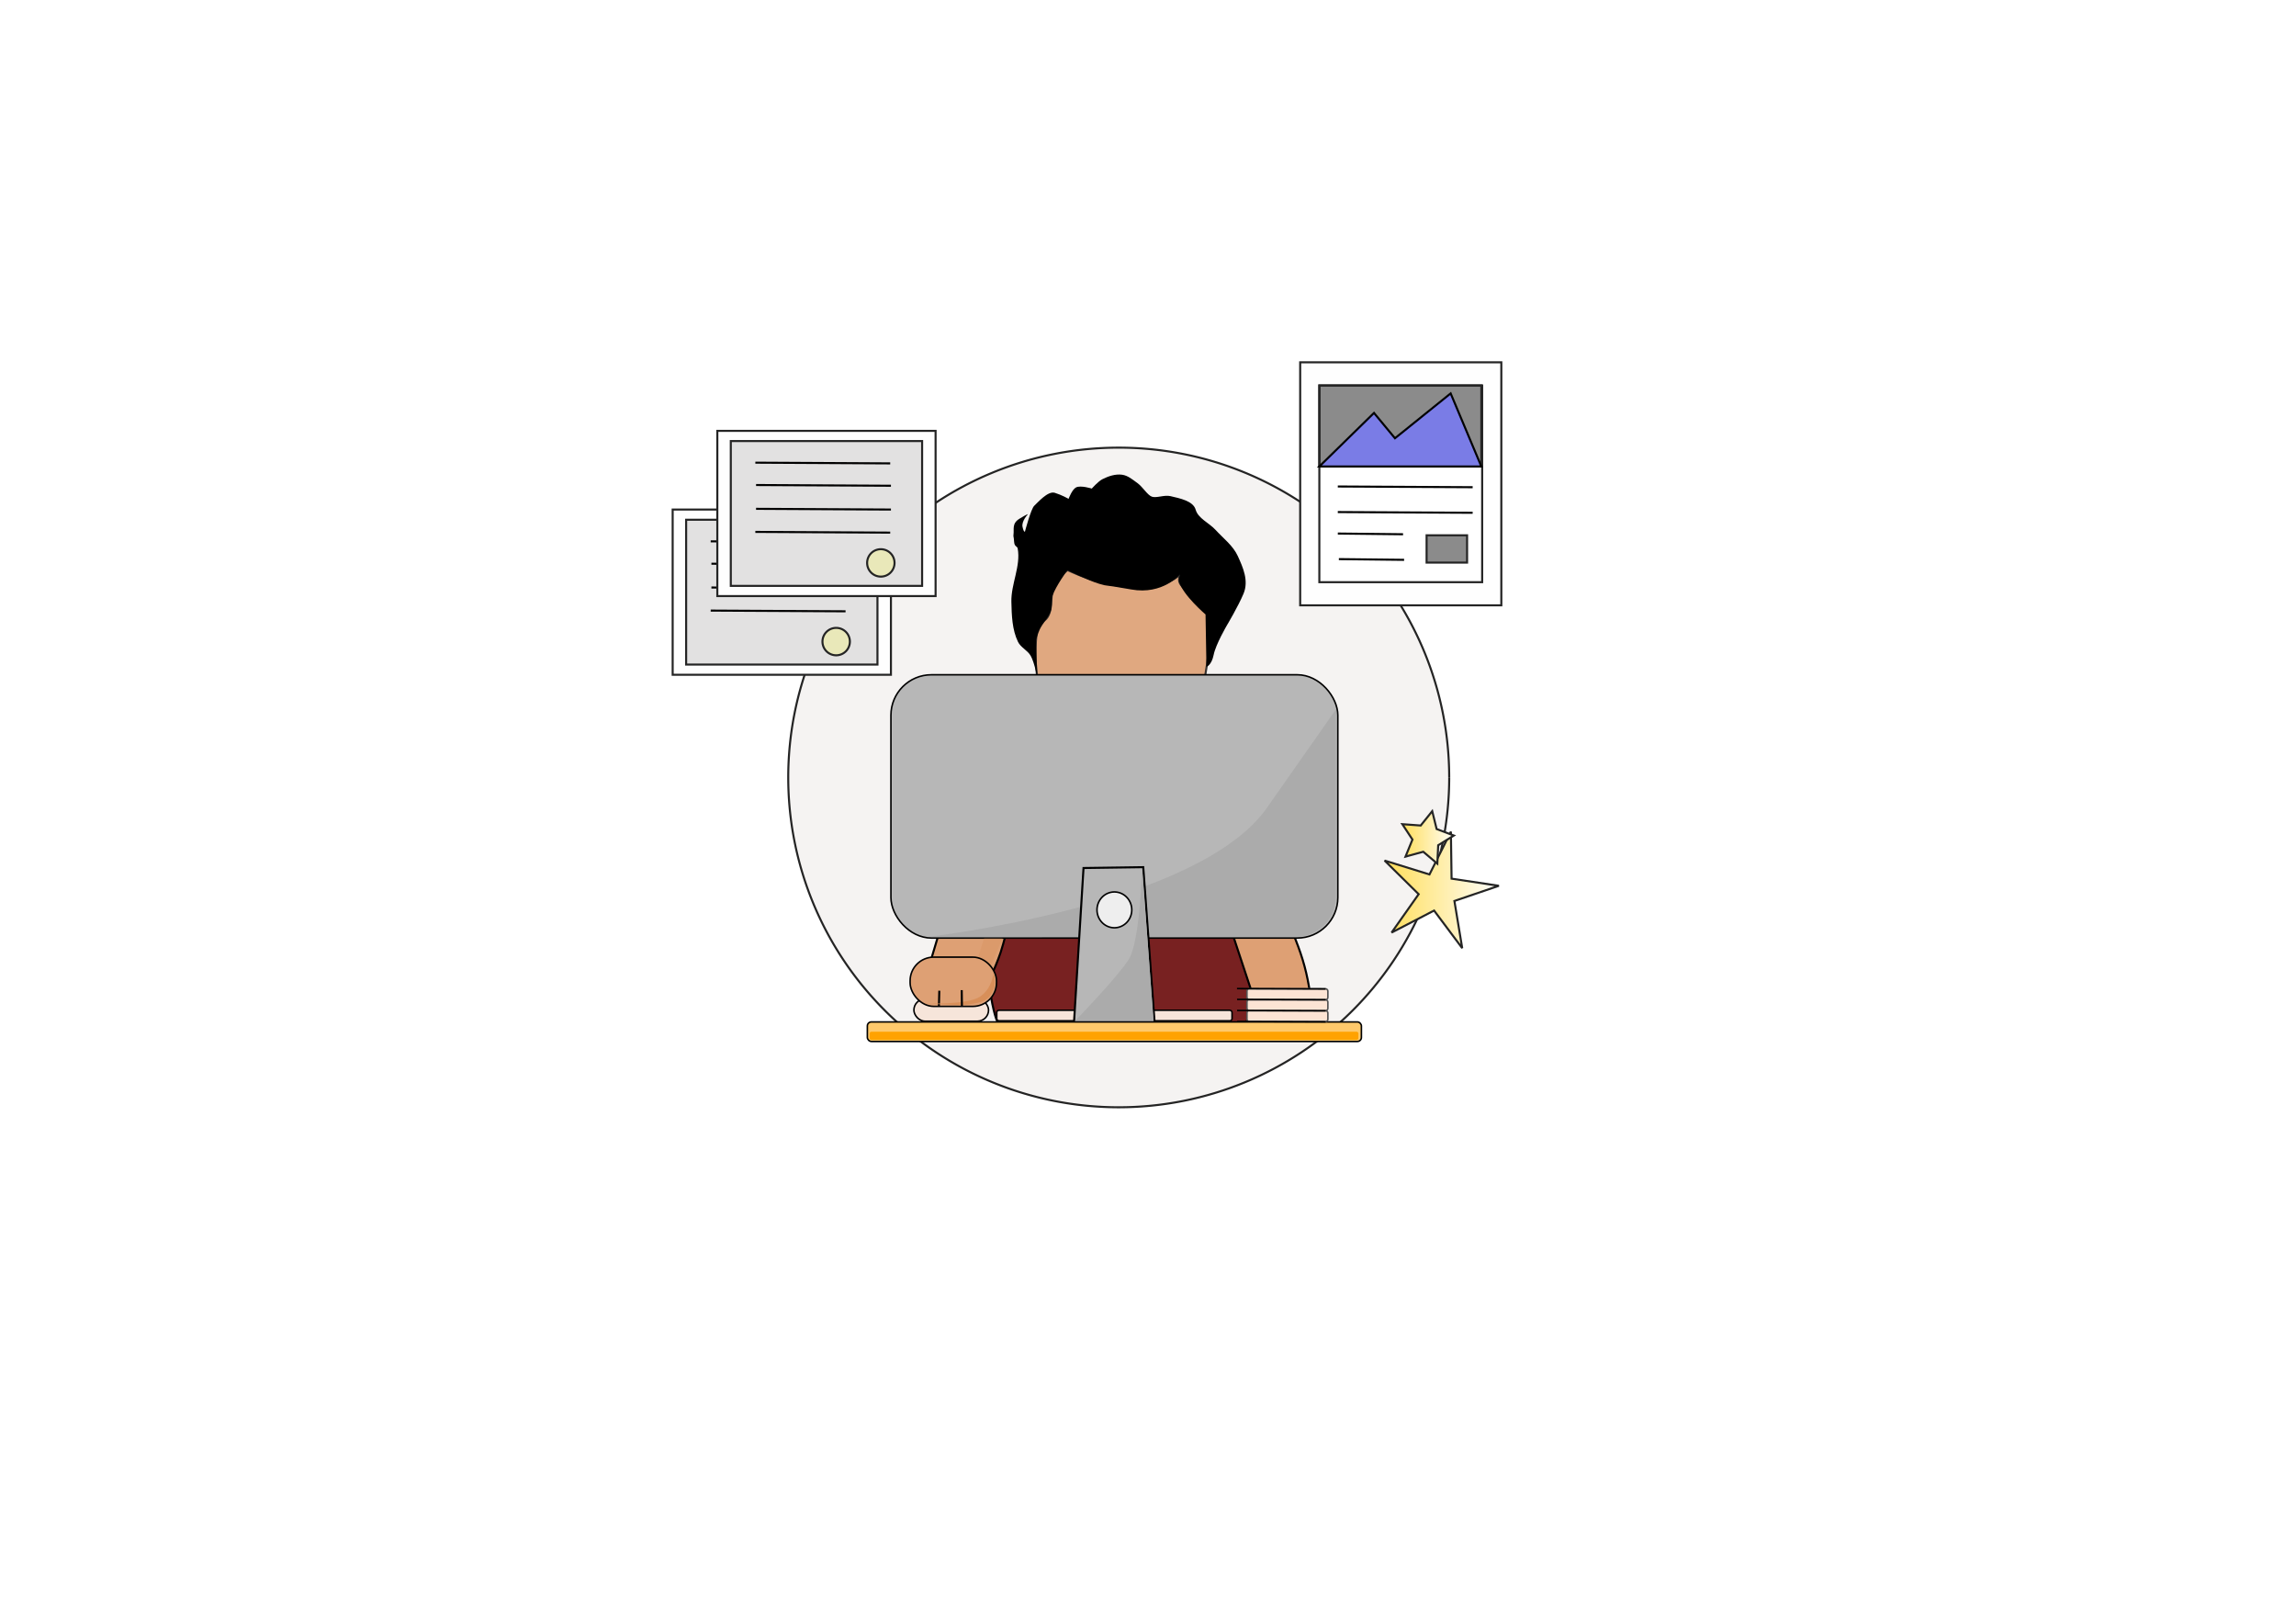 <?xml version="1.0" encoding="UTF-8" standalone="no"?>
<svg
   xmlns:dc="http://purl.org/dc/elements/1.1/"
   xmlns:cc="http://creativecommons.org/ns#"
   xmlns:rdf="http://www.w3.org/1999/02/22-rdf-syntax-ns#"
   xmlns:svg="http://www.w3.org/2000/svg"
   xmlns="http://www.w3.org/2000/svg"
   xmlns:xlink="http://www.w3.org/1999/xlink"
   xmlns:sodipodi="http://sodipodi.sourceforge.net/DTD/sodipodi-0.dtd"
   xmlns:inkscape="http://www.inkscape.org/namespaces/inkscape"
   sodipodi:docname="omkar_desk.svg"
   inkscape:version="1.0 (5b275a35d9, 2020-05-03)"
   id="svg8"
   version="1.1"
   viewBox="0 0 297 210"
   height="210mm"
   width="297mm">
  <defs
     id="defs2">
    <linearGradient
       inkscape:collect="always"
       id="linearGradient1306">
      <stop
         style="stop-color:#ffdd55;stop-opacity:1"
         offset="0"
         id="stop1302" />
      <stop
         style="stop-color:#ffffff;stop-opacity:1"
         offset="1"
         id="stop1304" />
    </linearGradient>
    <linearGradient
       id="linearGradient1296"
       inkscape:collect="always">
      <stop
         id="stop1292"
         offset="0"
         style="stop-color:#ffdd55;stop-opacity:1" />
      <stop
         id="stop1294"
         offset="1"
         style="stop-color:#ffffff;stop-opacity:1" />
    </linearGradient>
    <inkscape:perspective
       id="perspective914"
       inkscape:persp3d-origin="148.5 : 70 : 1"
       inkscape:vp_z="297 : 105 : 1"
       inkscape:vp_y="0 : 1000 : 0"
       inkscape:vp_x="0 : 105 : 1"
       sodipodi:type="inkscape:persp3d" />
    <filter
       height="1.645"
       y="-0.323"
       width="1.012"
       x="-0.006"
       id="filter990"
       style="color-interpolation-filters:sRGB"
       inkscape:collect="always">
      <feGaussianBlur
         id="feGaussianBlur992"
         stdDeviation="0.142"
         inkscape:collect="always" />
    </filter>
    <filter
       height="1.114"
       y="-0.057"
       width="1.053"
       x="-0.026"
       id="filter1043"
       style="color-interpolation-filters:sRGB"
       inkscape:collect="always">
      <feGaussianBlur
         id="feGaussianBlur1045"
         stdDeviation="0.093"
         inkscape:collect="always" />
    </filter>
    <filter
       height="1.088"
       y="-0.044"
       width="1.187"
       x="-0.094"
       id="filter1077"
       style="color-interpolation-filters:sRGB"
       inkscape:collect="always">
      <feGaussianBlur
         id="feGaussianBlur1079"
         stdDeviation="0.095"
         inkscape:collect="always" />
    </filter>
    <linearGradient
       gradientUnits="userSpaceOnUse"
       y2="202.086"
       x2="194.186"
       y1="202.086"
       x1="178.846"
       id="linearGradient1298"
       xlink:href="#linearGradient1296"
       inkscape:collect="always" />
    <linearGradient
       gradientUnits="userSpaceOnUse"
       y2="195.295"
       x2="188.359"
       y1="195.295"
       x1="181.144"
       id="linearGradient1300"
       xlink:href="#linearGradient1306"
       inkscape:collect="always" />
  </defs>
  <sodipodi:namedview
     inkscape:document-rotation="0"
     inkscape:window-maximized="1"
     inkscape:window-y="1080"
     inkscape:window-x="0"
     inkscape:window-height="813"
     inkscape:window-width="1600"
     inkscape:showpageshadow="false"
     showborder="true"
     showgrid="false"
     inkscape:current-layer="layer1"
     inkscape:document-units="mm"
     inkscape:cy="205.35129"
     inkscape:cx="300.46924"
     inkscape:zoom="0.70710678"
     inkscape:pageshadow="2"
     inkscape:pageopacity="0.0"
     borderopacity="1.0"
     bordercolor="#666666"
     pagecolor="#ffffff"
     id="base" />
  <g
     transform="translate(0,-87)"
     id="layer1"
     inkscape:groupmode="layer"
     inkscape:label="Layer 1">
    <path
       inkscape:export-ydpi="300"
       inkscape:export-xdpi="300"
       d="m 187.463,187.553 a 42.75,42.656 0 0 1 -42.745,42.656 42.75,42.656 0 0 1 -42.755,-42.647 42.75,42.656 0 0 1 42.735,-42.666 42.75,42.656 0 0 1 42.764,42.637"
       sodipodi:open="true"
       sodipodi:end="6.2827315"
       sodipodi:start="0"
       sodipodi:ry="42.656219"
       sodipodi:rx="42.74976"
       sodipodi:cy="187.55313"
       sodipodi:cx="144.71309"
       sodipodi:type="arc"
       id="path1211"
       style="opacity:1;fill:#e3dedb;fill-opacity:0.365;stroke:#242424;stroke-width:0.265;stroke-miterlimit:4;stroke-dasharray:none;stroke-opacity:1" />
    <path
       inkscape:export-ydpi="300"
       inkscape:export-xdpi="300"
       style="fill:#782121;fill-opacity:1;stroke:#000000;stroke-width:0.265px;stroke-linecap:butt;stroke-linejoin:miter;stroke-opacity:1"
       d="m 153.694,196.371 c 0,0 9.128,6.482 8.599,16.669 -0.357,6.871 -1.984,7.408 -1.984,7.408 l -10.848,0.265 -5.781,-25.06 4.987,-2.325 z"
       id="path996"
       inkscape:connector-curvature="0"
       sodipodi:nodetypes="csccccc" />
    <path
       inkscape:export-ydpi="300"
       inkscape:export-xdpi="300"
       sodipodi:nodetypes="csccccc"
       inkscape:connector-curvature="0"
       id="path994"
       d="m 134.608,196.322 c 0,0 -8.013,7.209 -6.747,17.33 0.871,6.965 1.918,6.35 1.918,6.35 l 9.062,0.661 5.781,-25.06 -4.987,-2.325 z"
       style="fill:#782121;fill-opacity:1;stroke:#000000;stroke-width:0.265px;stroke-linecap:butt;stroke-linejoin:miter;stroke-opacity:1" />
    <path
       inkscape:export-ydpi="300"
       inkscape:export-xdpi="300"
       sodipodi:nodetypes="cccscc"
       inkscape:connector-curvature="0"
       id="path1002"
       d="m 122.935,202.763 -3.479,11.638 7.548,1.497 c 0,0 1.796,-3.758 2.429,-5.704 0.835,-2.565 1.975,-7.826 1.975,-7.826 z"
       style="fill:#dea074;fill-opacity:1;stroke:#000000;stroke-width:0.265px;stroke-linecap:butt;stroke-linejoin:miter;stroke-opacity:1" />
    <path
       inkscape:export-ydpi="300"
       inkscape:export-xdpi="300"
       sodipodi:nodetypes="ccsscssassssasaascsccc"
       inkscape:connector-curvature="0"
       id="path863"
       d="m 138.072,160.746 c 0,0 -1.363,1.013 -1.597,1.908 -0.55,0.813 -0.417,1.714 -0.509,2.552 -0.073,0.667 -0.243,1.594 -0.836,2.002 -0.469,0.323 -0.985,1.155 -0.985,1.155 0,0 -0.346,2.887 -0.162,4.417 0.243,2.027 0.271,4.098 0.779,6.076 0.247,0.96 0.568,1.923 1.091,2.765 0.755,1.219 1.828,2.221 2.882,3.194 0.769,0.709 1.48,1.714 2.493,1.908 1.013,0.195 3.984,0.837 5.92,0.428 1.136,-0.24 2.57,-1.246 3.077,-1.636 0.506,-0.389 2.418,-1.402 3.233,-2.493 0.883,-1.182 1.189,-2.71 1.597,-4.128 0.322,-1.118 0.474,-2.279 0.662,-3.427 0.268,-1.642 0.583,-3.285 0.662,-4.946 0.064,-1.35 0.32,-2.786 -0.156,-4.05 -0.218,-0.579 -0.117,-0.117 -1.168,-1.441 -1.052,-1.324 -2.609,-2.22 -2.532,-3.077 0.078,-0.857 0.117,-0.662 0.117,-0.662 0,0 -1.597,1.869 -6.27,1.636 -4.674,-0.234 -8.101,-2.22 -8.296,-2.181 z"
       style="opacity:0.903;fill:#dea074;fill-opacity:1;stroke:#242424;stroke-width:0.265;stroke-linecap:butt;stroke-linejoin:miter;stroke-miterlimit:4;stroke-dasharray:none;stroke-opacity:1" />
    <path
       inkscape:export-ydpi="300"
       inkscape:export-xdpi="300"
       sodipodi:nodetypes="casssssccccsscacasssssssscccccacsscasacc"
       inkscape:connector-curvature="0"
       id="path865"
       d="m 134.148,174.455 c 0,0 -0.367,-1.846 -0.828,-2.648 -0.403,-0.701 -1.283,-1.064 -1.636,-1.792 -0.764,-1.574 -0.817,-3.43 -0.857,-5.18 -0.053,-2.313 1.235,-4.618 0.818,-6.894 -0.061,-0.331 -0.428,-0.195 -0.467,-0.896 -0.039,-0.701 -0.119,-0.599 -0.078,-0.896 0.1,-0.729 -0.234,-1.441 0.779,-2.064 1.013,-0.623 1.091,-0.584 1.091,-0.584 0,0 -0.857,0.896 -0.701,1.636 0.156,0.74 0.312,0.623 0.312,0.623 0,0 0.779,-2.96 1.207,-3.349 0.428,-0.389 1.753,-1.947 2.648,-1.675 0.896,0.273 1.792,0.779 1.792,0.779 0,0 0.444,-1.22 0.974,-1.48 0.608,-0.298 2.025,0.156 2.025,0.156 0,0 0.823,-0.93 1.363,-1.207 0.782,-0.401 1.7,-0.706 2.57,-0.584 0.748,0.105 1.375,0.647 1.986,1.09 0.691,0.502 1.285,1.558 1.869,1.753 0.584,0.195 1.604,-0.258 2.376,-0.078 1.205,0.281 2.96,0.623 3.272,1.753 0.312,1.129 1.746,1.709 2.57,2.609 1.001,1.094 2.267,2.039 2.882,3.388 0.681,1.493 1.441,3.194 0.74,4.868 -0.701,1.675 -2.147,4.089 -2.147,4.089 0,0 -1.441,2.454 -1.714,3.817 -0.273,1.363 -0.935,1.558 -0.935,1.558 v 0 l -0.117,-6.777 c 0,0 -2.925,-2.497 -3.422,-4.245 -0.086,-0.302 0.117,-0.935 0.117,-0.935 0,0 -2.22,2.687 -6.309,1.947 -4.089,-0.74 -2.815,-0.336 -4.167,-0.74 -1.421,-0.425 -4.089,-1.753 -4.089,-1.753 0,0 -1.508,2.074 -1.908,3.272 -0.211,0.632 -0.019,1.355 -0.234,1.986 -0.302,0.887 -1.043,1.566 -1.441,2.415 -0.199,0.424 -0.467,1.324 -0.467,1.324 z"
       style="fill:#000000;fill-opacity:1;stroke:none;stroke-width:0.265px;stroke-linecap:butt;stroke-linejoin:miter;stroke-opacity:1" />
    <path
       inkscape:export-ydpi="300"
       inkscape:export-xdpi="300"
       style="fill:#dea074;fill-opacity:1;stroke:#000000;stroke-width:0.265px;stroke-linecap:butt;stroke-linejoin:miter;stroke-opacity:1"
       d="m 157.728,202.631 5.517,16.665 6.655,-0.14 c -0.676,-7.112 -1.502,-8.985 -4.625,-15.994 z"
       id="path1165"
       inkscape:connector-curvature="0"
       sodipodi:nodetypes="ccccc" />
    <rect
       inkscape:export-ydpi="300"
       inkscape:export-xdpi="300"
       style="opacity:1;fill:#f6e5da;fill-opacity:1;stroke:#000000;stroke-width:0.2;stroke-miterlimit:4;stroke-dasharray:none;stroke-opacity:1"
       id="rect1189"
       width="30.432"
       height="1.36"
       x="128.936"
       y="217.663"
       ry="0.279" />
    <g
       inkscape:export-ydpi="300"
       inkscape:export-xdpi="300"
       transform="translate(68.1,16.09)"
       id="g956">
      <rect
         style="opacity:1;fill:#b7b7b7;fill-opacity:1;stroke:#000000;stroke-width:0.2;stroke-miterlimit:4;stroke-dasharray:none;stroke-opacity:1"
         id="rect930"
         width="57.81"
         height="34.05"
         x="47.146"
         y="158.18"
         ry="5.238" />
      <path
         style="fill:#ababab;fill-opacity:1;stroke:none;stroke-width:0.265px;stroke-linecap:butt;stroke-linejoin:miter;stroke-opacity:1"
         d="m 104.597,162.82 -8.818,12.575 c -8.93,12.734 -43.987,16.702 -43.987,16.702 l 48.159,-0.023 c 2.667,-0.245 4.741,-2.436 4.741,-5.122 v -23.154 c 0,-0.335 0.118,-0.942 0.057,-1.258 z"
         id="path947"
         inkscape:connector-curvature="0"
         sodipodi:nodetypes="ccccsscc" />
      <path
         style="opacity:1;fill:#b7b7b7;fill-opacity:1;stroke:#000000;stroke-width:0.265;stroke-miterlimit:4;stroke-dasharray:none;stroke-opacity:1"
         d="m 72.059,183.173 7.726,-0.108 1.576,21.558 -10.619,-0.049 z"
         id="rect932"
         inkscape:connector-curvature="0"
         sodipodi:nodetypes="ccccc" />
      <path
         style="fill:#ababab;fill-opacity:1;stroke:none;stroke-width:0.265px;stroke-linecap:butt;stroke-linejoin:miter;stroke-opacity:1"
         d="m 79.635,183.199 c 0,0 -0.247,9.455 -1.733,11.806 -1.457,2.305 -6.966,7.977 -6.966,7.977 H 81.132 Z"
         id="path941"
         inkscape:connector-curvature="0"
         sodipodi:nodetypes="csccc" />
    </g>
    <rect
       inkscape:export-ydpi="300"
       inkscape:export-xdpi="300"
       ry="0.517"
       y="219.171"
       x="112.197"
       height="2.526"
       width="63.909"
       id="rect935"
       style="opacity:1;fill:#ffc96b;fill-opacity:1;stroke:#000000;stroke-width:0.2;stroke-miterlimit:4;stroke-dasharray:none;stroke-opacity:1" />
    <path
       inkscape:export-ydpi="300"
       inkscape:export-xdpi="300"
       d="m 146.401,204.677 a 2.249,2.315 0 0 1 -2.249,2.315 2.249,2.315 0 0 1 -2.249,-2.315 2.249,2.315 0 0 1 2.248,-2.316 2.249,2.315 0 0 1 2.25,2.314"
       sodipodi:open="true"
       sodipodi:end="6.2827246"
       sodipodi:start="0"
       sodipodi:ry="2.3151042"
       sodipodi:rx="2.2489583"
       sodipodi:cy="204.67661"
       sodipodi:cx="144.15181"
       sodipodi:type="arc"
       id="path958"
       style="opacity:1;fill:#eeeeee;fill-opacity:1;stroke:#000000;stroke-width:0.2;stroke-miterlimit:4;stroke-dasharray:none;stroke-opacity:1" />
    <rect
       inkscape:export-ydpi="300"
       inkscape:export-xdpi="300"
       transform="matrix(1.131,0,0,1,58.128,16.09)"
       style="opacity:1;fill:#ffa201;fill-opacity:1;stroke:none;stroke-width:0.188;stroke-miterlimit:4;stroke-dasharray:none;stroke-opacity:1;filter:url(#filter990)"
       id="rect968"
       width="55.905"
       height="1.059"
       x="48.066"
       y="204.344"
       ry="0.217" />
    <path
       inkscape:export-ydpi="300"
       inkscape:export-xdpi="300"
       sodipodi:nodetypes="cscccc"
       inkscape:connector-curvature="0"
       id="path1047"
       d="m 127.455,213.653 c 0,0 -0.253,0.714 0.838,-2.015 l 1.382,-3.279 -2.378,-0.002 -1.405,4.38 z"
       style="opacity:0.572;fill:#d78f58;fill-opacity:1;stroke:none;stroke-width:0.265px;stroke-linecap:butt;stroke-linejoin:miter;stroke-opacity:1;filter:url(#filter1077)" />
    <rect
       inkscape:export-ydpi="300"
       inkscape:export-xdpi="300"
       ry="1.438"
       y="216.201"
       x="118.217"
       height="2.876"
       width="9.658"
       id="rect1187"
       style="opacity:1;fill:#f6e5da;fill-opacity:1;stroke:#000000;stroke-width:0.2;stroke-miterlimit:4;stroke-dasharray:none;stroke-opacity:1" />
    <g
       inkscape:export-ydpi="300"
       inkscape:export-xdpi="300"
       transform="translate(68.933,14.106)"
       id="g1171">
      <rect
         style="opacity:1;fill:#dea074;fill-opacity:1;stroke:#000000;stroke-width:0.2;stroke-miterlimit:4;stroke-dasharray:none;stroke-opacity:1"
         id="rect1000"
         width="11.175"
         height="6.372"
         x="48.795"
         y="196.683"
         ry="3.057" />
      <path
         style="fill:none;stroke:#000000;stroke-width:0.265px;stroke-linecap:butt;stroke-linejoin:miter;stroke-opacity:1"
         d="m 52.521,203.055 0.05,-2.028"
         id="path1005"
         inkscape:connector-curvature="0" />
      <path
         style="fill:#d88f59;fill-opacity:0.985;stroke:none;stroke-width:0.247px;stroke-linecap:butt;stroke-linejoin:miter;stroke-opacity:1;filter:url(#filter1043)"
         d="m 50.935,202.894 c 0,0 5.098,0.187 6.642,-0.795 1.543,-0.982 1.683,-2.915 1.683,-2.915 0,0 0.328,1.138 0.094,1.792 -0.234,0.655 -0.608,1.45 -1.59,1.731 -0.982,0.281 -2.339,0.398 -2.339,0.398 z"
         id="path1009"
         inkscape:connector-curvature="0"
         transform="matrix(1.069,0,0,1.07,-3.768,-14.418)" />
      <path
         style="fill:none;stroke:#000000;stroke-width:0.265px;stroke-linecap:butt;stroke-linejoin:miter;stroke-opacity:1"
         d="m 55.497,202.98 -0.025,-2.028"
         id="path1007"
         inkscape:connector-curvature="0" />
    </g>
    <rect
       inkscape:export-ydpi="300"
       inkscape:export-xdpi="300"
       ry="0.29"
       y="217.711"
       x="161.302"
       height="1.413"
       width="10.465"
       id="rect1191"
       style="opacity:1;fill:#fce4d4;fill-opacity:1;stroke:#535353;stroke-width:0.2;stroke-miterlimit:4;stroke-dasharray:none;stroke-opacity:1" />
    <rect
       inkscape:export-ydpi="300"
       inkscape:export-xdpi="300"
       style="opacity:1;fill:#fce4d4;fill-opacity:1;stroke:#535353;stroke-width:0.2;stroke-miterlimit:4;stroke-dasharray:none;stroke-opacity:1"
       id="rect1193"
       width="10.465"
       height="1.413"
       x="161.302"
       y="216.298"
       ry="0.29" />
    <rect
       inkscape:export-ydpi="300"
       inkscape:export-xdpi="300"
       ry="0.29"
       y="214.884"
       x="161.302"
       height="1.413"
       width="10.465"
       id="rect1195"
       style="opacity:1;fill:#fce4d4;fill-opacity:1;stroke:#535353;stroke-width:0.2;stroke-miterlimit:4;stroke-dasharray:none;stroke-opacity:1" />
    <path
       inkscape:export-ydpi="300"
       inkscape:export-xdpi="300"
       inkscape:connector-curvature="0"
       id="path1197"
       d="m 171.473,214.903 -11.46,-0.045"
       style="fill:none;stroke:#000000;stroke-width:0.2;stroke-linecap:butt;stroke-linejoin:miter;stroke-miterlimit:4;stroke-dasharray:none;stroke-opacity:1" />
    <path
       inkscape:export-ydpi="300"
       inkscape:export-xdpi="300"
       style="fill:none;stroke:#000000;stroke-width:0.2;stroke-linecap:butt;stroke-linejoin:miter;stroke-miterlimit:4;stroke-dasharray:none;stroke-opacity:1"
       d="m 171.487,216.3 -11.46,-0.045"
       id="path1205"
       inkscape:connector-curvature="0" />
    <path
       inkscape:export-ydpi="300"
       inkscape:export-xdpi="300"
       inkscape:connector-curvature="0"
       id="path1207"
       d="m 171.487,217.733 -11.46,-0.045"
       style="fill:none;stroke:#000000;stroke-width:0.2;stroke-linecap:butt;stroke-linejoin:miter;stroke-miterlimit:4;stroke-dasharray:none;stroke-opacity:1" />
    <path
       inkscape:export-ydpi="300"
       inkscape:export-xdpi="300"
       style="fill:none;stroke:#000000;stroke-width:0.2;stroke-linecap:butt;stroke-linejoin:miter;stroke-miterlimit:4;stroke-dasharray:none;stroke-opacity:1"
       d="m 171.487,219.155 -11.46,-0.045"
       id="path1209"
       inkscape:connector-curvature="0" />
    <rect
       inkscape:export-ydpi="300"
       inkscape:export-xdpi="300"
       ry="0"
       y="152.901"
       x="87.013"
       height="21.369"
       width="28.233"
       id="rect1213"
       style="opacity:1;fill:#fefefe;fill-opacity:1;stroke:#242424;stroke-width:0.265;stroke-miterlimit:4;stroke-dasharray:none;stroke-opacity:1" />
    <rect
       inkscape:export-ydpi="300"
       inkscape:export-xdpi="300"
       style="opacity:1;fill:#e2e1e1;fill-opacity:1;stroke:#242424;stroke-width:0.265;stroke-miterlimit:4;stroke-dasharray:none;stroke-opacity:1"
       id="rect1215"
       width="24.748"
       height="18.731"
       x="88.756"
       y="154.22"
       ry="0" />
    <path
       inkscape:export-ydpi="300"
       inkscape:export-xdpi="300"
       inkscape:connector-curvature="0"
       id="path1219"
       d="m 91.932,157.015 17.445,0.093"
       style="fill:none;stroke:#000000;stroke-width:0.265px;stroke-linecap:butt;stroke-linejoin:miter;stroke-opacity:1" />
    <path
       inkscape:export-ydpi="300"
       inkscape:export-xdpi="300"
       style="fill:none;stroke:#000000;stroke-width:0.265px;stroke-linecap:butt;stroke-linejoin:miter;stroke-opacity:1"
       d="m 92.025,159.907 17.445,0.093"
       id="path1223"
       inkscape:connector-curvature="0" />
    <path
       inkscape:export-ydpi="300"
       inkscape:export-xdpi="300"
       inkscape:connector-curvature="0"
       id="path1225"
       d="m 92.025,162.985 17.445,0.093"
       style="fill:none;stroke:#000000;stroke-width:0.265px;stroke-linecap:butt;stroke-linejoin:miter;stroke-opacity:1" />
    <path
       inkscape:export-ydpi="300"
       inkscape:export-xdpi="300"
       style="fill:none;stroke:#000000;stroke-width:0.265px;stroke-linecap:butt;stroke-linejoin:miter;stroke-opacity:1"
       d="m 91.932,165.969 17.445,0.093"
       id="path1227"
       inkscape:connector-curvature="0" />
    <path
       inkscape:export-ydpi="300"
       inkscape:export-xdpi="300"
       d="m 109.936,169.98 a 1.772,1.772 0 0 1 -1.772,1.772 1.772,1.772 0 0 1 -1.773,-1.772 1.772,1.772 0 0 1 1.772,-1.773 1.772,1.772 0 0 1 1.773,1.771"
       sodipodi:open="true"
       sodipodi:end="6.2827315"
       sodipodi:start="0"
       sodipodi:ry="1.7721845"
       sodipodi:rx="1.7725"
       sodipodi:cy="169.9801"
       sodipodi:cx="108.164"
       sodipodi:type="arc"
       id="path1231"
       style="opacity:1;fill:#f3f375;fill-opacity:0.365;stroke:#242424;stroke-width:0.265;stroke-miterlimit:4;stroke-dasharray:none;stroke-opacity:1" />
    <rect
       inkscape:export-ydpi="300"
       inkscape:export-xdpi="300"
       style="opacity:1;fill:#fefefe;fill-opacity:1;stroke:#242424;stroke-width:0.265;stroke-miterlimit:4;stroke-dasharray:none;stroke-opacity:1"
       id="rect1233"
       width="28.233"
       height="21.369"
       x="92.79"
       y="142.724"
       ry="0" />
    <rect
       inkscape:export-ydpi="300"
       inkscape:export-xdpi="300"
       ry="0"
       y="144.043"
       x="94.533"
       height="18.731"
       width="24.748"
       id="rect1235"
       style="opacity:1;fill:#e2e1e1;fill-opacity:1;stroke:#242424;stroke-width:0.265;stroke-miterlimit:4;stroke-dasharray:none;stroke-opacity:1" />
    <path
       inkscape:export-ydpi="300"
       inkscape:export-xdpi="300"
       style="fill:none;stroke:#000000;stroke-width:0.265px;stroke-linecap:butt;stroke-linejoin:miter;stroke-opacity:1"
       d="m 97.708,146.838 17.445,0.093"
       id="path1237"
       inkscape:connector-curvature="0" />
    <path
       inkscape:export-ydpi="300"
       inkscape:export-xdpi="300"
       inkscape:connector-curvature="0"
       id="path1239"
       d="m 97.801,149.73 17.445,0.093"
       style="fill:none;stroke:#000000;stroke-width:0.265px;stroke-linecap:butt;stroke-linejoin:miter;stroke-opacity:1" />
    <path
       inkscape:export-ydpi="300"
       inkscape:export-xdpi="300"
       style="fill:none;stroke:#000000;stroke-width:0.265px;stroke-linecap:butt;stroke-linejoin:miter;stroke-opacity:1"
       d="m 97.801,152.808 17.445,0.093"
       id="path1241"
       inkscape:connector-curvature="0" />
    <path
       inkscape:export-ydpi="300"
       inkscape:export-xdpi="300"
       inkscape:connector-curvature="0"
       id="path1243"
       d="m 97.708,155.792 17.445,0.093"
       style="fill:none;stroke:#000000;stroke-width:0.265px;stroke-linecap:butt;stroke-linejoin:miter;stroke-opacity:1" />
    <path
       inkscape:export-ydpi="300"
       inkscape:export-xdpi="300"
       style="opacity:1;fill:#f3f375;fill-opacity:0.365;stroke:#242424;stroke-width:0.265;stroke-miterlimit:4;stroke-dasharray:none;stroke-opacity:1"
       id="path1245"
       sodipodi:type="arc"
       sodipodi:cx="113.94056"
       sodipodi:cy="159.80299"
       sodipodi:rx="1.7725"
       sodipodi:ry="1.7721845"
       sodipodi:start="0"
       sodipodi:end="6.2827315"
       sodipodi:open="true"
       d="m 115.713,159.803 a 1.772,1.772 0 0 1 -1.772,1.772 1.772,1.772 0 0 1 -1.773,-1.772 1.772,1.772 0 0 1 1.772,-1.773 1.772,1.772 0 0 1 1.773,1.771" />
    <rect
       inkscape:export-ydpi="300"
       inkscape:export-xdpi="300"
       y="133.859"
       x="168.186"
       height="31.431"
       width="26.018"
       id="rect1247"
       style="opacity:1;fill:#fefefe;fill-opacity:1;stroke:#242424;stroke-width:0.265;stroke-miterlimit:4;stroke-dasharray:none;stroke-opacity:1" />
    <rect
       inkscape:export-ydpi="300"
       inkscape:export-xdpi="300"
       style="opacity:1;fill:#ffffff;fill-opacity:1;stroke:#242424;stroke-width:0.265;stroke-miterlimit:4;stroke-dasharray:none;stroke-opacity:1"
       id="rect1251"
       width="21.062"
       height="25.444"
       x="170.664"
       y="136.852" />
    <rect
       inkscape:export-ydpi="300"
       inkscape:export-xdpi="300"
       y="136.852"
       x="170.664"
       height="10.477"
       width="20.954"
       id="rect1253"
       style="opacity:1;fill:#000000;fill-opacity:0.457;stroke:#242424;stroke-width:0.265;stroke-miterlimit:4;stroke-dasharray:none;stroke-opacity:1" />
    <path
       inkscape:export-ydpi="300"
       inkscape:export-xdpi="300"
       inkscape:connector-curvature="0"
       id="path1255"
       d="m 170.664,147.329 7.07,-6.922 2.713,3.274 7.203,-5.8 3.968,9.448 z"
       style="fill:#7779f3;fill-opacity:0.867;stroke:#000000;stroke-width:0.265px;stroke-linecap:butt;stroke-linejoin:miter;stroke-opacity:1" />
    <path
       inkscape:export-ydpi="300"
       inkscape:export-xdpi="300"
       style="fill:none;stroke:#000000;stroke-width:0.265px;stroke-linecap:butt;stroke-linejoin:miter;stroke-opacity:1"
       d="m 173.051,149.92 17.445,0.093"
       id="path1257"
       inkscape:connector-curvature="0" />
    <path
       inkscape:export-ydpi="300"
       inkscape:export-xdpi="300"
       inkscape:connector-curvature="0"
       id="path1259"
       d="m 173.051,153.227 17.445,0.093"
       style="fill:none;stroke:#000000;stroke-width:0.265px;stroke-linecap:butt;stroke-linejoin:miter;stroke-opacity:1" />
    <path
       inkscape:export-ydpi="300"
       inkscape:export-xdpi="300"
       style="fill:none;stroke:#000000;stroke-width:0.265px;stroke-linecap:butt;stroke-linejoin:miter;stroke-opacity:1"
       d="m 173.055,156.005 8.44,0.093"
       id="path1261"
       inkscape:connector-curvature="0" />
    <path
       inkscape:export-ydpi="300"
       inkscape:export-xdpi="300"
       inkscape:connector-curvature="0"
       id="path1263"
       d="m 173.188,159.312 8.44,0.093"
       style="fill:none;stroke:#000000;stroke-width:0.265px;stroke-linecap:butt;stroke-linejoin:miter;stroke-opacity:1" />
    <rect
       inkscape:export-ydpi="300"
       inkscape:export-xdpi="300"
       y="156.231"
       x="184.538"
       height="3.531"
       width="5.237"
       id="rect1265"
       style="opacity:1;fill:#000000;fill-opacity:0.457;stroke:#242424;stroke-width:0.265;stroke-miterlimit:4;stroke-dasharray:none;stroke-opacity:1" />
    <path
       inkscape:export-ydpi="300"
       inkscape:export-xdpi="300"
       inkscape:transform-center-y="-0.23797874"
       inkscape:transform-center-x="-0.53016949"
       d="m 189.147,209.63 -3.641,-4.865 -5.496,2.849 3.502,-4.967 -4.407,-4.346 5.806,1.796 2.772,-5.535 0.086,6.077 6.12,0.926 -5.753,1.96 z"
       inkscape:randomized="0"
       inkscape:rounded="0"
       inkscape:flatsided="false"
       sodipodi:arg2="1.7581883"
       sodipodi:arg1="1.1597318"
       sodipodi:r2="2.4743153"
       sodipodi:r1="7.959518"
       sodipodi:cy="202.33315"
       sodipodi:cx="185.96613"
       sodipodi:sides="5"
       id="path1286"
       style="opacity:1;fill:url(#linearGradient1298);fill-opacity:1;stroke:#242424;stroke-width:0.265;stroke-miterlimit:4;stroke-dasharray:none;stroke-opacity:1"
       sodipodi:type="star" />
    <path
       inkscape:export-ydpi="300"
       inkscape:export-xdpi="300"
       inkscape:transform-center-y="-0.10717361"
       inkscape:transform-center-x="-0.23876072"
       d="m 185.925,198.697 -1.819,-1.536 -2.296,0.627 0.899,-2.204 -1.306,-1.99 2.374,0.173 1.489,-1.857 0.569,2.311 2.226,0.842 -2.023,1.255 z"
       inkscape:randomized="0"
       inkscape:rounded="0"
       inkscape:flatsided="false"
       sodipodi:arg2="1.7880503"
       sodipodi:arg1="1.1597318"
       sodipodi:r2="1.7922744"
       sodipodi:r1="3.584549"
       sodipodi:cy="195.41087"
       sodipodi:cx="184.49281"
       sodipodi:sides="5"
       id="path1290"
       style="opacity:1;fill:url(#linearGradient1300);fill-opacity:1;stroke:#242424;stroke-width:0.265;stroke-miterlimit:4;stroke-dasharray:none;stroke-opacity:1"
       sodipodi:type="star" />
  </g>
</svg>
